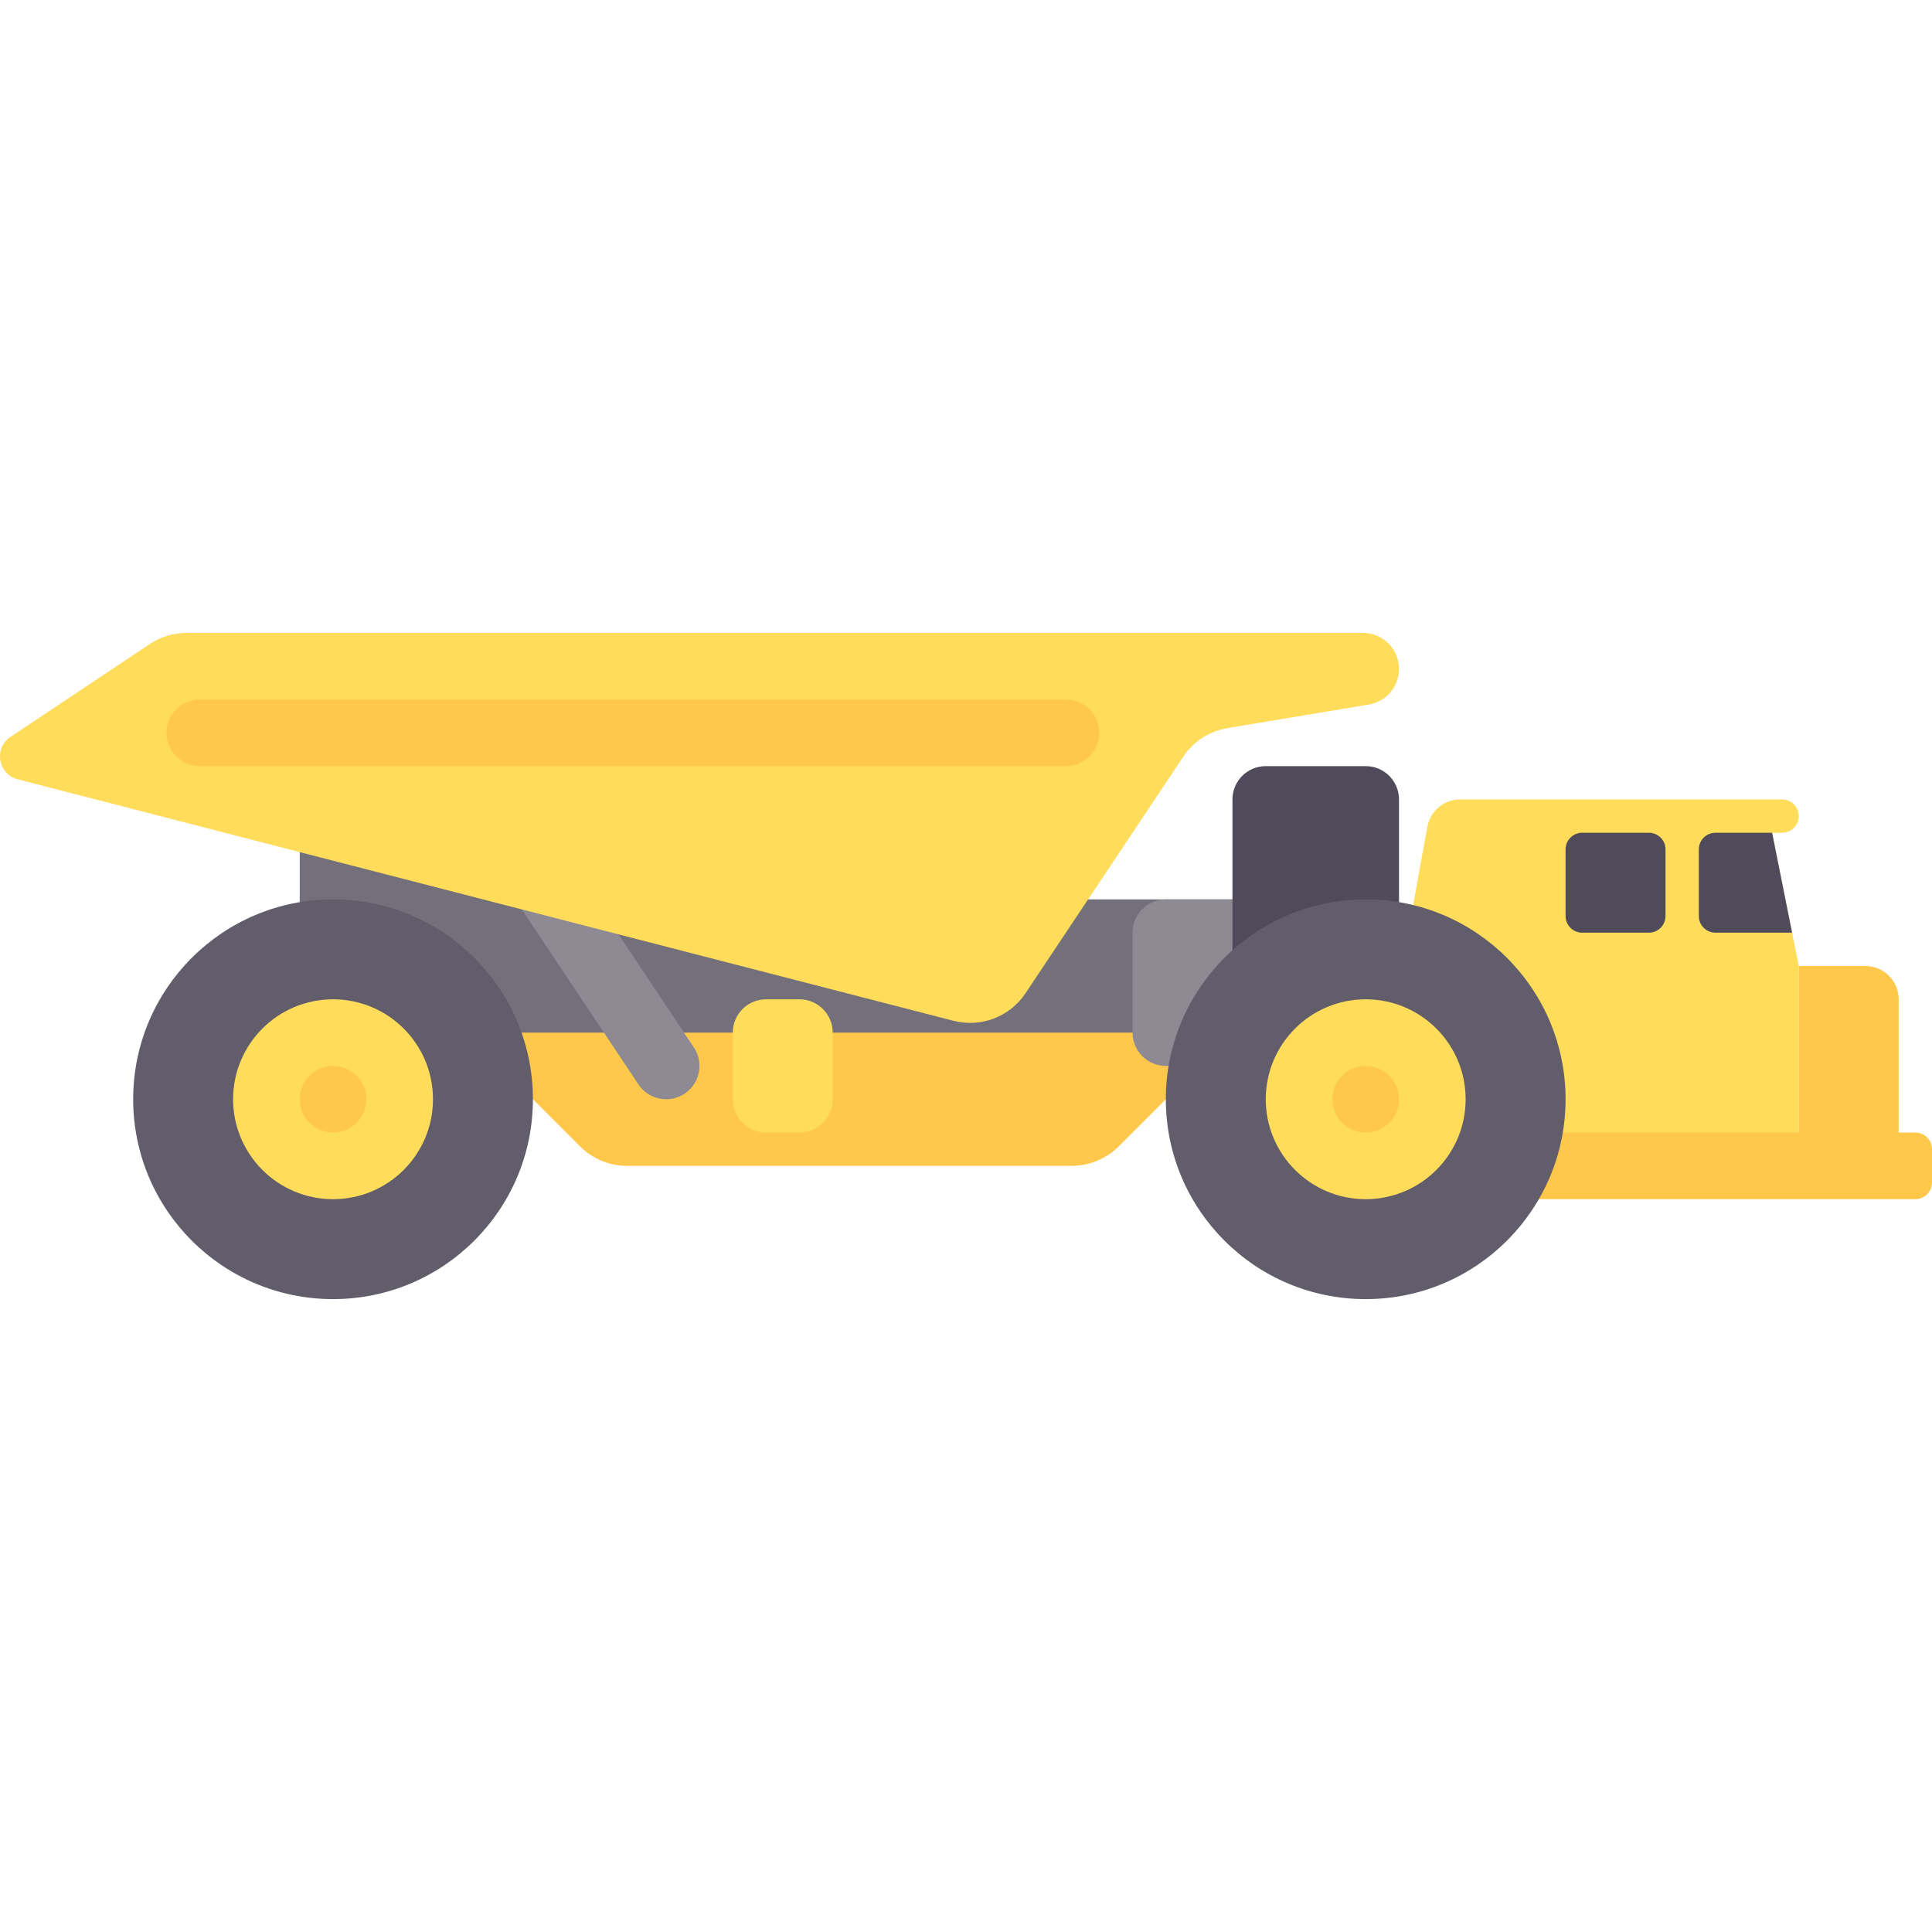 <?xml version="1.0" encoding="iso-8859-1"?>
<!-- Generator: Adobe Illustrator 19.0.0, SVG Export Plug-In . SVG Version: 6.00 Build 0)  -->
<svg version="1.1" id="Layer_1" xmlns="http://www.w3.org/2000/svg" xmlns:xlink="http://www.w3.org/1999/xlink" x="0px" y="0px"
	 viewBox="0 0 512 512" style="enable-background:new 0 0 512 512;" xml:space="preserve">
<path style="fill:#FFC84B;" d="M123.57,273.655l30.14,30.14c3.312,3.31,7.802,5.172,12.485,5.172h117.792
	c4.683,0,9.173-1.86,12.485-5.172l38.968-38.968H101.499L123.57,273.655z"/>
<polygon style="fill:#736F7B;" points="353.097,273.655 79.431,273.655 79.431,220.688 167.709,238.344 353.097,238.344 "/>
<path style="fill:#8D8A94;" d="M308.957,238.344h52.968c4.875,0,8.828,3.953,8.828,8.828v26.484c0,4.875-3.953,8.828-8.828,8.828
	h-52.968c-4.875,0-8.828-3.953-8.828-8.828v-26.484C300.129,242.296,304.082,238.344,308.957,238.344z"/>
<circle style="fill:#625D6B;" cx="88.259" cy="291.311" r="52.968"/>
<circle style="fill:#FFDC5A;" cx="88.259" cy="291.311" r="26.484"/>
<circle style="fill:#FFC84B;" cx="88.259" cy="291.311" r="8.828"/>
<path style="fill:#FFDC5A;" d="M472.274,220.688c2.438,0,4.414-1.976,4.414-4.414c0-2.438-1.976-4.414-4.414-4.414h-85.325
	c-4.266,0-7.922,3.051-8.686,7.249l-16.338,89.859h114.763v-52.969l-7.062-35.311L472.274,220.688L472.274,220.688z"/>
<path style="fill:#FFC84B;" d="M507.586,300.139h-4.414v-35.312c0-4.875-3.953-8.828-8.828-8.828h-17.645v44.14h-70.635v17.656
	h101.521c2.438,0,4.414-1.976,4.414-4.414v-8.828C512,302.116,510.024,300.139,507.586,300.139z"/>
<g>
	<path style="fill:#504B5A;" d="M469.626,220.688h-15.008c-2.438,0-4.414,1.976-4.414,4.414v17.656c0,2.438,1.976,4.414,4.414,4.414
		h20.304L469.626,220.688z"/>
	<path style="fill:#504B5A;" d="M419.307,247.172h17.656c2.438,0,4.414-1.976,4.414-4.414v-17.656c0-2.438-1.976-4.414-4.414-4.414
		h-17.656c-2.438,0-4.414,1.976-4.414,4.414v17.656C414.893,245.196,416.869,247.172,419.307,247.172z"/>
</g>
<path style="fill:#8D8A94;" d="M183.883,277.587l-35.312-52.968l-14.691,9.794l35.312,52.968c1.703,2.552,4.5,3.932,7.354,3.932
	c1.681,0,3.383-0.479,4.888-1.483C185.491,287.126,186.585,281.644,183.883,277.587z"/>
<g>
	<path style="fill:#FFDC5A;" d="M313.542,200.569l-41.767,62.651c-4.166,6.249-11.829,9.179-19.103,7.302L4.69,206.527
		c-5.231-1.35-6.4-8.253-1.905-11.25l36.885-24.59c2.9-1.933,6.308-2.965,9.794-2.965h311.729c5.279,0,9.558,4.279,9.558,9.558l0,0
		c0,4.672-3.378,8.66-7.987,9.428l-37.435,6.239C320.516,193.749,316.249,196.508,313.542,200.569z"/>
	<path style="fill:#FFDC5A;" d="M211.85,300.139h-8.828c-4.875,0-8.828-3.953-8.828-8.828v-17.656c0-4.875,3.953-8.828,8.828-8.828
		h8.828c4.875,0,8.828,3.953,8.828,8.828v17.656C220.678,296.188,216.725,300.139,211.85,300.139z"/>
</g>
<path style="fill:#504B5A;" d="M335.441,203.032h26.484c4.875,0,8.828,3.953,8.828,8.828v44.14h-44.14v-44.14
	C326.613,206.985,330.566,203.032,335.441,203.032z"/>
<circle style="fill:#625D6B;" cx="361.924" cy="291.311" r="52.968"/>
<circle style="fill:#FFDC5A;" cx="361.924" cy="291.311" r="26.484"/>
<g>
	<circle style="fill:#FFC84B;" cx="361.924" cy="291.311" r="8.828"/>
	<path style="fill:#FFC84B;" d="M282.473,203.032H52.947c-4.875,0-8.828-3.953-8.828-8.828l0,0c0-4.875,3.953-8.828,8.828-8.828
		h229.527c4.875,0,8.828,3.953,8.828,8.828l0,0C291.301,199.08,287.349,203.032,282.473,203.032z"/>
</g>
<g>
</g>
<g>
</g>
<g>
</g>
<g>
</g>
<g>
</g>
<g>
</g>
<g>
</g>
<g>
</g>
<g>
</g>
<g>
</g>
<g>
</g>
<g>
</g>
<g>
</g>
<g>
</g>
<g>
</g>
</svg>
